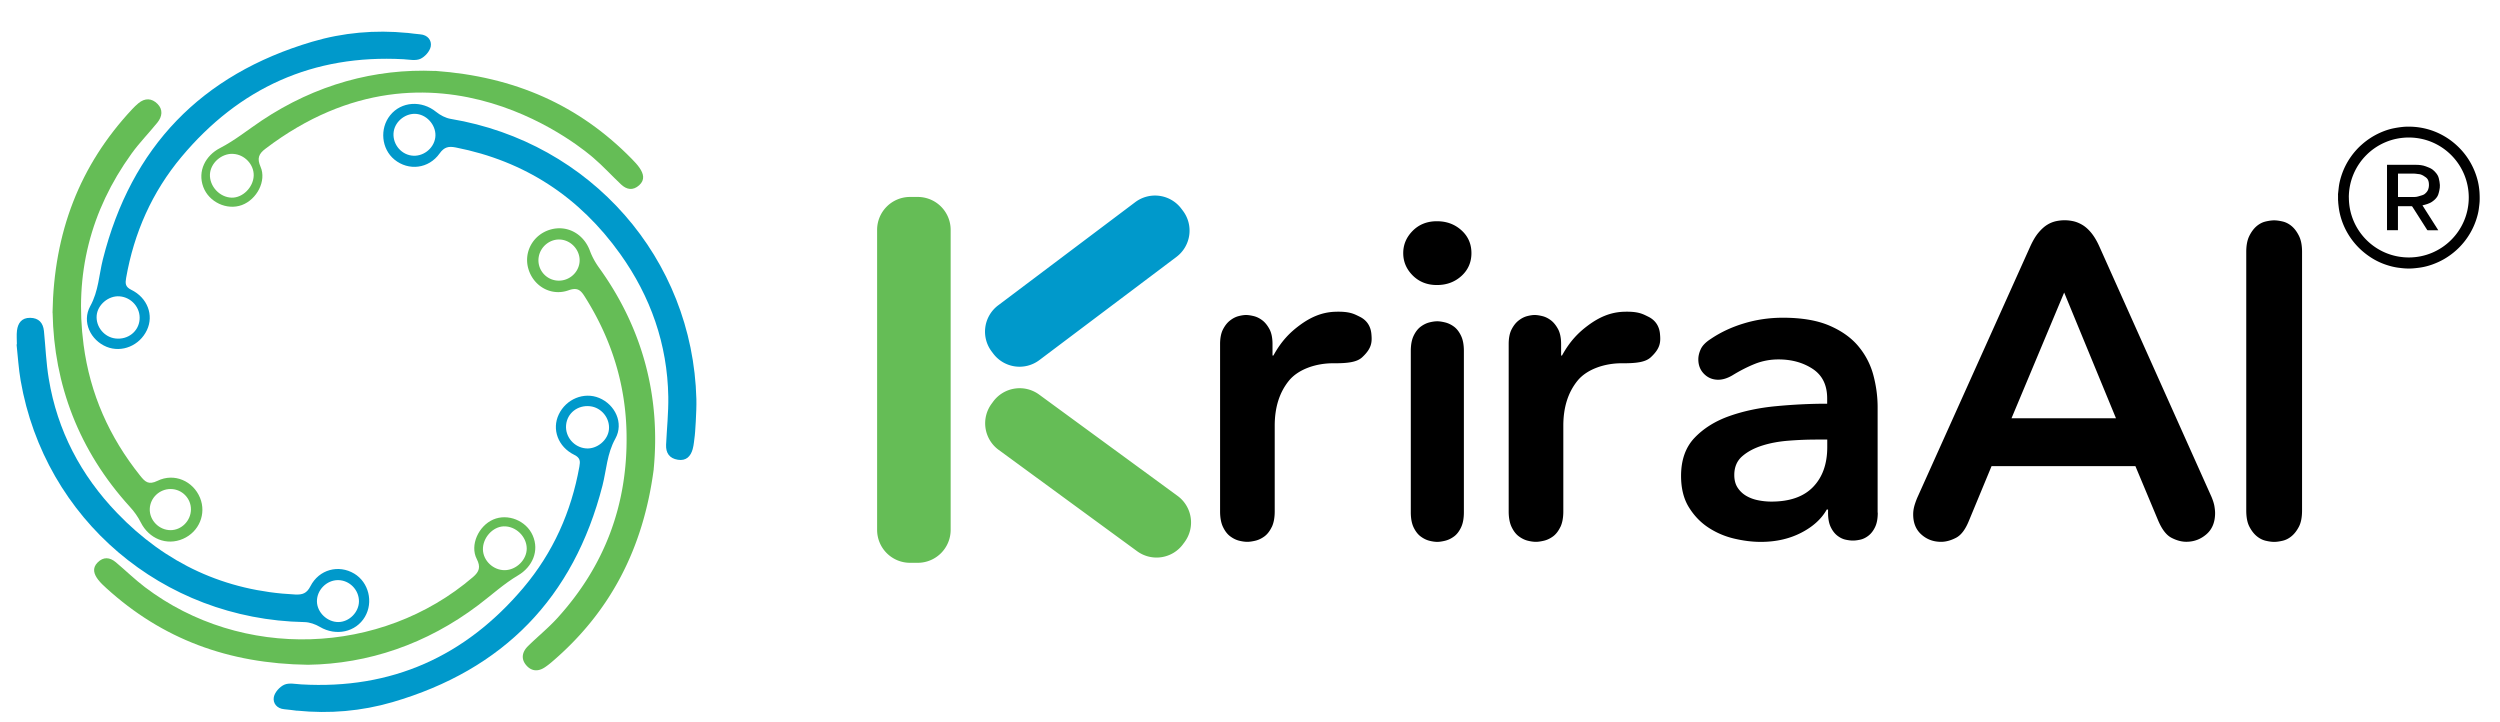 <svg width="533" height="154" fill="none" xmlns="http://www.w3.org/2000/svg"><path d="M195.66 41.989h-1.64a7.02 7.02 0 0 0-7.02 7.02v63.96a7.02 7.02 0 0 0 7.02 7.02h1.64a7.02 7.02 0 0 0 7.02-7.02v-63.96a7.02 7.02 0 0 0-7.02-7.02z" fill="#65BD56"/><path d="M252.203 44.945l-.343-.456a7.02 7.02 0 0 0-9.83-1.387l-29.226 22a7.02 7.02 0 0 0-1.387 9.83l.343.455a7.02 7.02 0 0 0 9.83 1.387l29.226-21.999a7.02 7.02 0 0 0 1.387-9.83z" fill="#0099CB"/><path d="M252.241 115.997l.337-.46a7.022 7.022 0 0 0-1.519-9.811L221.54 84.122a7.02 7.02 0 0 0-9.811 1.519l-.336.46a7.02 7.02 0 0 0 1.518 9.81l29.519 21.605a7.02 7.02 0 0 0 9.811-1.519z" fill="#65BD56"/><path d="M271.13 112.369c-.42.87-.94 1.539-1.55 1.989-.62.45-1.26.76-1.94.92-.68.16-1.25.24-1.7.24-.52 0-1.1-.08-1.75-.24-.65-.16-1.28-.47-1.89-.92-.62-.45-1.13-1.119-1.55-1.989-.42-.87-.63-1.991-.63-3.351v-35.65c0-1.29.21-2.35.63-3.16.42-.81.92-1.44 1.51-1.89.58-.45 1.18-.76 1.8-.92.61-.16 1.15-.24 1.6-.24.45 0 1 .08 1.65.24.65.16 1.26.47 1.85.92.58.45 1.08 1.09 1.51 1.89.42.81.63 1.86.63 3.16v2.43h.19c1.7-3.09 3.52-4.92 5.61-6.46 2.26-1.67 4.65-2.76 7.5-2.87 3.16-.11 4.09.47 5.28 1.05 1.5.73 2.35 2 2.5 3.68.15 1.68.14 3.02-1.95 4.96-1.09 1.02-2.94 1.31-6.1 1.29-3.69-.03-7.54 1.25-9.55 3.74-2.01 2.49-3.01 5.68-3.01 9.57v18.26c0 1.36-.21 2.481-.63 3.351h-.01zm42.58-58.4c0 1.95-.71 3.57-2.12 4.86-1.42 1.29-3.16 1.94-5.24 1.94s-3.79-.68-5.15-2.03c-1.35-1.35-2.03-2.94-2.03-4.77 0-1.83.68-3.41 2.03-4.77 1.35-1.35 3.07-2.03 5.15-2.03 2.08 0 3.82.65 5.24 1.94 1.42 1.29 2.12 2.91 2.12 4.86zm-1.61 55.229c0 1.32-.2 2.41-.61 3.26-.41.85-.91 1.5-1.51 1.93-.6.44-1.23.74-1.89.9-.66.16-1.21.24-1.65.24-.5 0-1.07-.08-1.7-.24-.63-.16-1.24-.46-1.84-.9-.6-.44-1.1-1.09-1.51-1.93-.41-.85-.61-1.94-.61-3.26v-34.36c0-1.32.2-2.41.61-3.26.41-.85.91-1.49 1.51-1.94.6-.44 1.21-.74 1.84-.9.63-.16 1.19-.24 1.7-.24.44 0 .99.08 1.65.24.66.16 1.29.46 1.89.9.6.44 1.1 1.09 1.51 1.94.41.85.61 1.94.61 3.26v34.36zm20.56 3.171c-.42.87-.94 1.539-1.55 1.989-.62.45-1.26.76-1.94.92-.68.16-1.25.24-1.7.24-.52 0-1.1-.08-1.75-.24-.65-.16-1.28-.47-1.89-.92-.62-.45-1.13-1.119-1.55-1.989-.42-.87-.63-1.991-.63-3.351v-35.65c0-1.29.21-2.35.63-3.16.42-.81.92-1.44 1.51-1.89.58-.45 1.18-.76 1.8-.92.61-.16 1.15-.24 1.6-.24.45 0 1 .08 1.65.24.65.16 1.26.47 1.85.92.58.45 1.08 1.09 1.51 1.89.42.81.63 1.86.63 3.16v2.43h.19c1.7-3.09 3.52-4.92 5.61-6.46 2.26-1.67 4.65-2.76 7.5-2.87 3.16-.11 4.09.47 5.28 1.05 1.5.73 2.35 2 2.5 3.68.15 1.68.14 3.02-1.95 4.96-1.09 1.02-2.94 1.31-6.1 1.29-3.69-.03-7.54 1.25-9.55 3.74-2.01 2.49-3.01 5.68-3.01 9.57v18.26c0 1.36-.21 2.481-.63 3.351h-.01zm67.68-3.07c0 1.26-.19 2.28-.57 3.07-.38.79-.85 1.4-1.42 1.84-.57.44-1.15.72-1.75.85-.6.13-1.12.19-1.56.19-.44 0-.96-.06-1.56-.19-.6-.13-1.18-.41-1.75-.85-.57-.44-1.04-1.05-1.42-1.84-.38-.79-.57-1.81-.57-3.07v-.66h-.28c-1.13 2.01-2.96 3.67-5.48 4.96-2.52 1.29-5.38 1.93-8.59 1.93-1.83 0-3.73-.24-5.71-.71s-3.81-1.26-5.48-2.36c-1.67-1.1-3.05-2.55-4.15-4.34-1.1-1.79-1.65-4.01-1.65-6.66 0-3.4.96-6.1 2.88-8.12 1.92-2.01 4.39-3.56 7.41-4.63 3.02-1.07 6.37-1.78 10.05-2.12 3.68-.35 7.28-.52 10.81-.52v-1.13c0-2.83-1.02-4.92-3.07-6.28-2.05-1.35-4.48-2.03-7.32-2.03-1.76 0-3.43.32-5 .94-1.57.63-3.18 1.45-4.81 2.45-1.07.63-2.08.94-3.02.94-1.2 0-2.2-.41-3.02-1.23-.82-.82-1.23-1.86-1.23-3.12 0-.69.17-1.42.52-2.17.35-.76 1.05-1.48 2.12-2.17 2.14-1.45 4.53-2.56 7.18-3.35 2.64-.79 5.38-1.18 8.21-1.18 4.03 0 7.35.57 9.96 1.7 2.61 1.13 4.67 2.61 6.18 4.44a15.92 15.92 0 0 1 3.16 6.14c.6 2.27.9 4.53.9 6.8v22.47l.03.01zm-13.31-15.58c-1.83 0-3.75.08-5.76.24-2.02.16-3.87.5-5.57 1.04-1.7.54-3.12 1.29-4.25 2.27s-1.7 2.31-1.7 4.01c0 1.07.24 1.97.71 2.69s1.09 1.31 1.84 1.75c.76.44 1.61.76 2.55.94.94.19 1.89.28 2.83.28 3.9 0 6.86-1.04 8.87-3.12 2.01-2.08 3.02-4.91 3.02-8.5v-1.61h-2.55l.01.01zm68.25 5.66H424.6l-4.81 11.609c-.76 1.89-1.68 3.12-2.79 3.68-1.1.57-2.16.85-3.16.85-1.64 0-3.04-.52-4.2-1.56-1.17-1.04-1.75-2.47-1.75-4.3 0-.5.06-1.02.19-1.56.13-.53.35-1.18.66-1.94l24.07-53.53c.57-1.26 1.16-2.27 1.79-3.02.63-.75 1.26-1.32 1.89-1.7a6 6 0 0 1 1.89-.76c.63-.13 1.23-.19 1.79-.19s1.16.06 1.79.19c.63.13 1.27.38 1.93.76.66.38 1.31.94 1.94 1.7.63.76 1.23 1.76 1.79 3.02l23.89 53.34c.31.76.52 1.42.61 1.98.09.57.14 1.04.14 1.42 0 1.95-.61 3.46-1.84 4.53-1.23 1.07-2.66 1.61-4.3 1.61-1.01 0-2.06-.28-3.16-.85s-2.06-1.82-2.88-3.78l-4.82-11.52.02.02zm-26.43-10.2h22.28l-11.05-26.81-11.23 26.81zm61.95 19.64c0 1.45-.22 2.6-.66 3.45-.44.85-.96 1.53-1.56 2.03-.6.5-1.24.83-1.94.99-.69.16-1.29.24-1.79.24s-1.1-.08-1.79-.24c-.69-.16-1.34-.49-1.94-.99-.6-.5-1.12-1.18-1.56-2.03-.44-.85-.66-2-.66-3.45v-55.13c0-1.38.22-2.52.66-3.4.44-.88.96-1.57 1.56-2.08.6-.5 1.24-.83 1.94-.99.69-.16 1.29-.24 1.79-.24s1.1.08 1.79.24c.69.16 1.34.49 1.94.99.6.5 1.12 1.2 1.56 2.08.44.88.66 2.01.66 3.4v55.13zm7.66-67.28c.01-.16.02-.31.04-.47.06-.49.1-.98.17-1.46.1-.69.27-1.36.48-2.03.48-1.52 1.18-2.93 2.11-4.23.68-.95 1.46-1.82 2.35-2.59 1.14-1 2.4-1.81 3.78-2.44.98-.44 2-.79 3.06-.99.57-.11 1.14-.2 1.72-.26.7-.08 1.4-.08 2.1-.05 1.09.05 2.17.22 3.22.5 1.15.31 2.24.75 3.28 1.32.9.49 1.73 1.06 2.51 1.72 1.1.93 2.05 1.98 2.85 3.18a15.3 15.3 0 0 1 1.9 4c.21.68.37 1.36.47 2.06.06.44.12.89.14 1.34.03.58.04 1.16.02 1.74-.03.57-.11 1.13-.18 1.69-.11.8-.32 1.59-.58 2.36-.3.89-.68 1.75-1.15 2.58a15.111 15.111 0 0 1-3.12 3.88c-.78.7-1.63 1.31-2.54 1.84-.83.48-1.7.87-2.6 1.19-.74.26-1.49.46-2.27.59-.47.08-.94.13-1.41.18-.67.07-1.35.08-2.02.04-.49-.03-.97-.09-1.45-.15-.9-.12-1.77-.34-2.63-.63-1.25-.42-2.42-1-3.51-1.74a15.78 15.78 0 0 1-2.2-1.79 15.26 15.26 0 0 1-3.1-4.36c-.56-1.19-.96-2.44-1.19-3.74-.08-.46-.13-.92-.18-1.38-.02-.21-.03-.41-.04-.62 0-.03-.01-.07-.02-.1v-1.15l-.01-.03zm2.32.56c0 7.07 5.7 12.78 12.76 12.79 7.04.01 12.79-5.68 12.8-12.77 0-7.01-5.64-12.79-12.78-12.8-7.05 0-12.77 5.67-12.79 12.77l.01.01z" fill="#000"/><path d="M516.47 43.788c1.12 1.77 2.24 3.52 3.37 5.3h-2.24c-.06 0-.1-.02-.13-.07-.97-1.53-1.94-3.05-2.91-4.57l-.27-.42c-.02-.03-.06-.06-.1-.06h-2.95v5.11h-2.33v-13.94h6.12c.74 0 1.48.07 2.18.34.46.18.93.34 1.35.63.27.19.48.42.7.66.34.37.59.79.7 1.29.1.46.2.92.22 1.39.02.39-.03.78-.12 1.17-.07.32-.15.64-.26.94-.18.45-.5.81-.86 1.13-.57.51-1.25.78-1.98.97-.16.04-.31.08-.48.12l-.01.01zm-5.23-1.79h3.54c.24 0 .48-.04.71-.1.27-.06.53-.16.8-.24.21-.07.42-.12.6-.26.34-.27.63-.57.79-.98.19-.52.21-1.06.12-1.59-.07-.4-.26-.76-.6-1.01-.19-.13-.37-.27-.57-.38-.19-.1-.39-.2-.59-.26-.17-.05-.36-.06-.54-.08-.29-.03-.57-.09-.86-.09-1.1-.01-2.19 0-3.29 0h-.1v5l-.01-.01z" fill="#000"/><path d="M11.2 66.69c.28-17.14 5.77-31.42 16.98-43.41.41-.44.85-.87 1.32-1.26 1.4-1.17 2.86-1.11 4.09.14 1.2 1.22.99 2.68-.01 3.94-1.81 2.25-3.86 4.32-5.54 6.66-8.8 12.21-12.2 25.78-10.22 40.75 1.38 10.48 5.49 19.68 12.05 27.89 1.04 1.3 1.77 2.06 3.71 1.11 3.58-1.75 7.6.05 9.07 3.63 1.39 3.4-.2 7.25-3.63 8.74-3.47 1.52-7.26-.01-9.01-3.51-.6-1.2-1.41-2.33-2.32-3.32C16.81 96.1 11.5 82 11.22 66.7l-.02-.01zm25.22 37.57c-2.39-.03-4.4 1.86-4.49 4.23-.09 2.42 1.97 4.53 4.42 4.54 2.34 0 4.31-1.97 4.36-4.37.04-2.39-1.89-4.37-4.28-4.4h-.01z" fill="#65BD56"/><path d="M3.6 73.43c0-.99-.1-1.99.02-2.96.2-1.59 1-2.73 2.8-2.71 1.83.02 2.77 1.05 2.95 2.82.34 3.4.47 6.82 1.03 10.18 1.82 11.05 6.83 20.57 14.56 28.61 10.36 10.78 23.01 16.66 38 17.38 1.54.07 2.45-.25 3.22-1.76 1.83-3.59 6.01-4.69 9.35-2.69 3.08 1.85 4.12 6.06 2.27 9.21-1.93 3.28-6.18 4.17-9.59 2.15-.97-.58-2.2-1.01-3.32-1.03-30.24-.59-55.35-21.92-60.49-51.5-.44-2.54-.59-5.13-.87-7.7h.08-.01zm72.93 54.78c.01-2.46-2.02-4.52-4.47-4.53-2.42 0-4.51 2.1-4.49 4.52.01 2.36 2.21 4.46 4.61 4.42 2.3-.04 4.34-2.11 4.35-4.42v.01z" fill="#0099CB"/><path d="M63.35 151.53c-.91-.11-1.81-.24-2.72-.32-1.62-.13-2.49-1.31-2.25-2.59.19-1.02 1.25-2.2 2.23-2.64 1.01-.45 2.38-.14 3.59-.07 19.29 1.13 35.04-5.97 47.41-20.63 6.3-7.47 10.18-16.14 11.91-25.78.21-1.16.21-1.89-1.09-2.53-3.47-1.71-4.81-5.44-3.31-8.6 1.57-3.31 5.38-4.87 8.62-3.53 3.38 1.4 5.31 5.34 3.45 8.68-1.79 3.21-1.89 6.66-2.74 9.99-6.14 23.95-21.15 39.3-44.79 46.19-6.6 1.92-13.42 2.51-20.31 1.81v.02zm62.45-64.92c-2.64-.29-4.88 1.47-5.11 4.01-.23 2.5 1.7 4.77 4.24 4.98 2.35.2 4.71-1.76 4.9-4.08.21-2.41-1.63-4.65-4.04-4.91h.01z" fill="#0099CB"/><path d="M65.66 141.73c-17.02-.23-31.07-5.51-42.97-16.32-.62-.56-1.24-1.14-1.75-1.8-.9-1.17-1.36-2.45-.13-3.69 1.24-1.25 2.59-1.13 3.87-.06 2.09 1.76 4.06 3.68 6.23 5.33 20.62 15.63 50.28 14.68 69.92-2.15 1.37-1.17 1.69-2.16.8-3.89-1.48-2.91.38-7.01 3.51-8.38 3.11-1.36 7.05.22 8.43 3.38 1.46 3.31-.08 6.71-3.09 8.5-3.03 1.79-5.68 4.22-8.51 6.36-11.04 8.34-23.5 12.53-36.31 12.72zm41.95-20.17c2.48-.02 4.71-2.23 4.69-4.64-.03-2.56-2.36-4.79-4.92-4.7-2.35.08-4.48 2.46-4.42 4.95.06 2.38 2.21 4.41 4.65 4.39z" fill="#65BD56"/><path d="M139.38 99.99c-2.23 17-9.3 30.56-21.8 41.2-.46.39-.95.77-1.45 1.1-1.52 1-2.97.78-4.05-.6-1.06-1.35-.68-2.78.46-3.91 2.05-2.03 4.32-3.85 6.26-5.98 10.13-11.13 15.05-24.22 14.78-39.32-.18-10.56-3.22-20.18-8.8-29.07-.88-1.41-1.53-2.25-3.56-1.52-3.75 1.34-7.54-.91-8.59-4.64-1-3.54 1.03-7.18 4.6-8.27 3.62-1.11 7.21.84 8.55 4.51.46 1.26 1.14 2.47 1.92 3.56 9.46 13.1 13.13 27.72 11.67 42.95l.01-.01zM118.59 59.8c2.37.3 4.58-1.35 4.94-3.69.37-2.39-1.44-4.73-3.87-5.02-2.33-.27-4.51 1.47-4.83 3.85a4.344 4.344 0 0 0 3.76 4.86z" fill="#65BD56"/><path d="M148.13 92.83c-.14.98-.19 1.98-.45 2.92-.43 1.54-1.39 2.56-3.16 2.27-1.81-.29-2.59-1.45-2.51-3.22.16-3.41.52-6.82.47-10.22-.19-11.2-3.76-21.34-10.24-30.42-8.68-12.17-20.34-19.82-35.07-22.72-1.52-.3-2.46-.11-3.44 1.27-2.33 3.29-6.63 3.77-9.64 1.31-2.78-2.28-3.19-6.6-.91-9.44 2.38-2.97 6.72-3.23 9.8-.73.88.71 2.03 1.32 3.13 1.5 29.83 4.99 51.58 29.74 52.36 59.75.07 2.58-.31 7.75-.34 7.74v-.01zm-64.19-64.8c-.37 2.43 1.34 4.77 3.76 5.13 2.39.36 4.76-1.42 5.1-3.82.33-2.34-1.53-4.74-3.91-5.04-2.28-.29-4.6 1.46-4.95 3.74v-.01zm2.92-21.02c.91.1 1.81.24 2.72.31 1.63.12 2.49 1.3 2.26 2.58-.19 1.02-1.24 2.21-2.22 2.65-1.01.45-2.38.15-3.59.08-19.29-1.05-35.01 6.1-47.33 20.81-6.27 7.49-10.12 16.18-11.81 25.82-.2 1.16-.2 1.89 1.1 2.53 3.47 1.7 4.83 5.42 3.34 8.58-1.56 3.32-5.36 4.89-8.61 3.57-3.39-1.39-5.33-5.32-3.48-8.67 1.78-3.22 1.86-6.67 2.7-10 6.05-23.97 21-39.38 44.61-46.37 6.59-1.95 13.41-2.56 20.3-1.88l.01-.01zm-62.2 65.16c2.64.28 4.88-1.49 5.1-4.03.22-2.51-1.72-4.76-4.26-4.96-2.35-.19-4.7 1.78-4.89 4.1-.2 2.41 1.65 4.64 4.06 4.89h-.01z" fill="#0099CB"/><path d="M92.77 15.11c16.98 1.22 30.7 7.31 41.95 18.79.58.6 1.17 1.21 1.64 1.9.83 1.22 1.21 2.52-.08 3.69-1.31 1.18-2.65.98-3.87-.17-1.99-1.88-3.84-3.91-5.91-5.68-1-.85-33.57-29.56-69.92-1.92-1.44 1.09-1.81 2.06-1.03 3.84 1.31 2.99-.79 6.98-3.99 8.16-3.19 1.17-7.02-.63-8.22-3.86-1.26-3.39.47-6.7 3.58-8.3 3.13-1.61 5.92-3.88 8.86-5.85 11.51-7.68 24.19-11.14 36.99-10.58v-.02zM49.71 32.8c-2.47-.13-4.83 1.95-4.95 4.36-.12 2.55 2.08 4.92 4.63 4.98 2.35.06 4.61-2.2 4.7-4.68.08-2.38-1.95-4.53-4.38-4.65v-.01z" fill="#65BD56"/></svg>